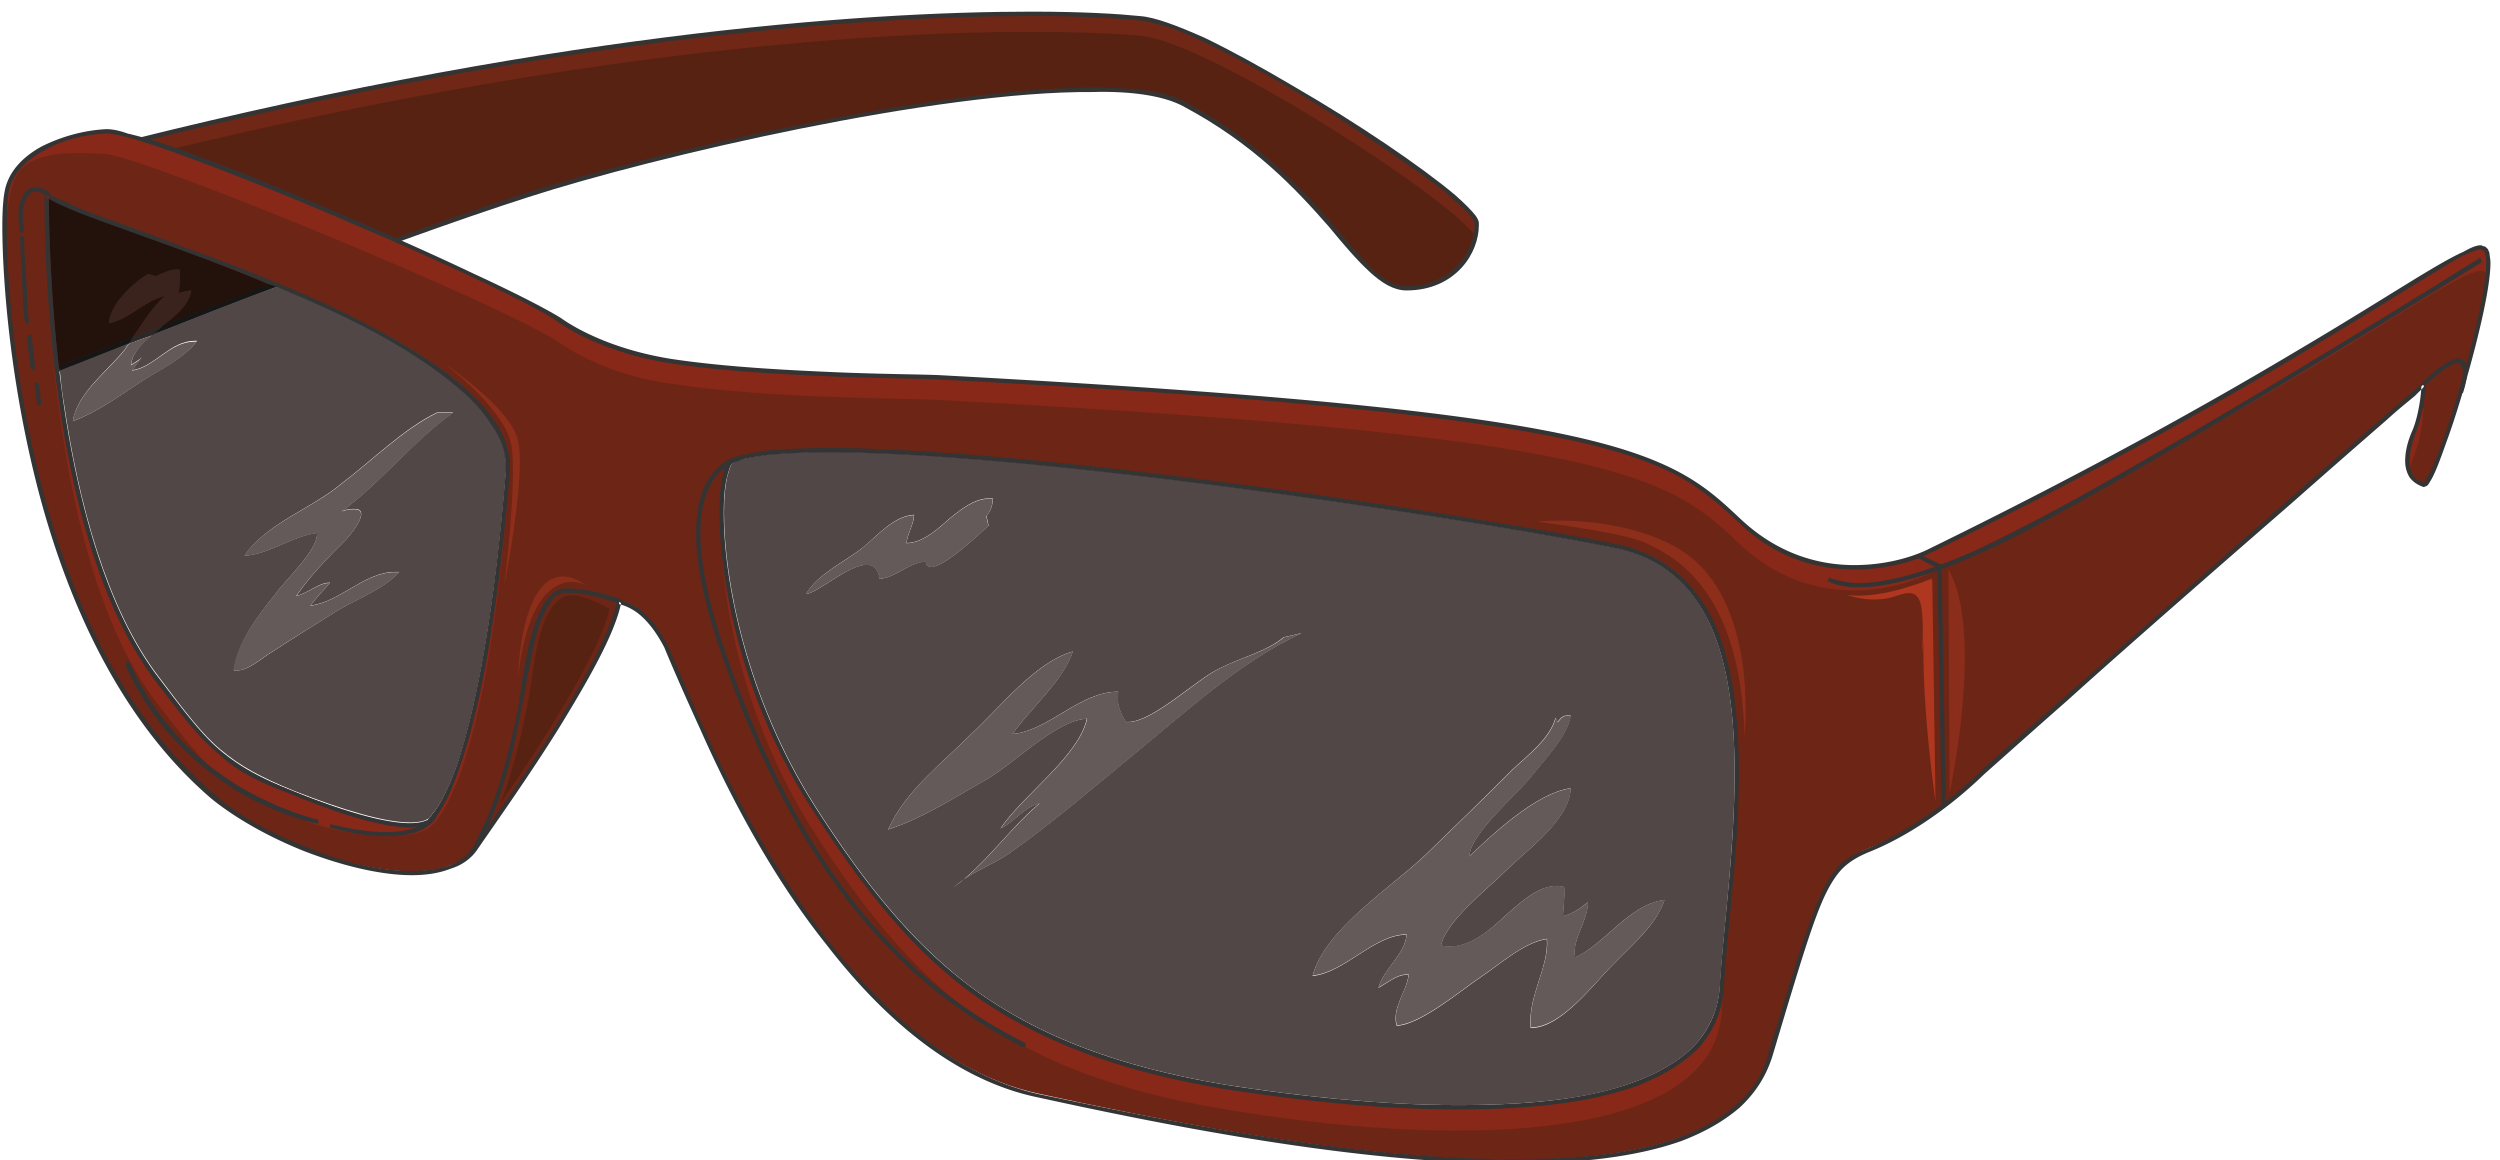 <svg xmlns="http://www.w3.org/2000/svg" version="1.0" viewBox="0 0 386.079 179.15"><defs><clipPath clipPathUnits="userSpaceOnUse" id="a"><path d="M-.24 1.12h385.606v179.25H-.24z"/></clipPath></defs><path clip-path="url(#a)" d="M228.062 34.48c-.18-4.018-41.035-30.822-52.049-31.662C161.822 1.64 104.776-.04 13.033 23.766c0 0-8.356 0-8.356 18.428 0 11.713 2.019 15.73 2.019 15.73s49.71-19.767 74.735-27.802c25.024-8.035 87.247-21.767 101.418-14.072 22.027 11.893 26.684 28.483 34.36 28.483 7.675 0 11.173-6.196 10.853-10.054z" fill="#582212" fill-rule="evenodd"/><path clip-path="url(#a)" d="M13.032 26.384C104.777 2.638 161.842 4.317 176.013 5.497c10.514.82 48.71 25.584 51.889 31.1.16-.839.32-1.518.16-2.178-.16-4.017-41.035-30.761-52.049-31.6-14.171-1.18-71.237-2.859-162.98 20.887 0 0-8.356 0-8.356 18.408v1.66c.34-17.39 8.355-17.39 8.355-17.39z" fill="#702716" fill-rule="evenodd"/><path d="M228.062 34.48h.32c0-.34-.16-.68-.5-1.18-.66-.84-1.66-1.84-3.158-3.178-5.177-4.358-15.011-11.054-24.865-16.75-4.837-2.858-9.674-5.537-13.832-7.536-4.177-1.858-7.675-3.198-10.014-3.358-3.338-.34-8.834-.68-16.69-.68-26.004 0-75.894 3.359-146.29 21.608v.34l.179-.34h-.18s-2.318 0-4.497 2.358c-2.159 2.499-4.178 7.196-4.178 16.41 0 11.733 2.02 15.75 2.02 15.91l.159.16h.34s.66-.32 2.159-.819c9.854-4.037 50.549-19.948 72.556-26.983 19.688-6.357 63.221-16.41 87.087-16.23 6.336-.18 11.173.659 14.011 2.178 11.014 5.857 17.51 12.892 22.507 18.589 2.338 2.838 4.337 5.177 6.356 7.036 1.819 1.659 3.658 2.838 5.656 2.838 3.838 0 6.676-1.5 8.515-3.518 1.84-1.999 2.659-4.517 2.659-6.536v-.32h-.66v.32c0 1.839-.84 4.197-2.499 6.036-1.678 1.84-4.337 3.358-8.015 3.358-1.819 0-3.498-1.02-5.336-2.698-2.659-2.679-5.837-6.856-10.334-11.553-4.338-4.517-10.174-9.714-18.529-14.232-2.998-1.679-7.995-2.178-14.331-2.178-24.026 0-67.4 9.874-87.407 16.25C56.246 37.817 6.536 57.585 6.536 57.585l.16.34.34-.18c-.16-.16-2-4.177-2-15.57 0-9.215 2-13.732 3.999-15.91.999-1.18 1.998-1.68 2.838-1.84.34-.18.66-.34.84-.34h.32v-.34l-.16.34h.16v-.34l-.16.34h.338C83.429 5.836 133.479 2.478 159.323 2.478c7.856 0 13.352.34 16.69.68 1.34.16 3.178.66 5.337 1.34 7.516 2.997 19.188 9.533 28.863 16.07 4.837 3.178 9.174 6.196 12.512 8.714 1.5 1.34 2.838 2.499 3.658 3.338.5.5.84.84 1 1.18.339.34.339.68.339.68h.34z" fill="#343434" fill-rule="evenodd"/><path d="M69.978 63.701C63.8 68.06 58.964 74.415 52.788 78.932c.84-.34 1.52-.34 2.019-.34 2.158 0 .32 2.859-1.34 4.698-2.678 2.678-5.516 5.536-7.675 8.714 1.66-.34 3.498-2.019 4.997-2.019h.18c-1 1.18-2.179 2.359-3.018 3.518 4.517-.5 8.355-5.177 13.032-5.177h.66c-2.179 2.499-6.516 4.178-9.355 5.857-3.498 2.179-6.995 4.357-10.333 6.536-1.68 1-3.518 2.838-5.517 2.838h-.32c.66-4.517 3.658-8.375 6.336-11.713 1.5-2.178 6.836-7.035 6.496-9.554-3.837.5-7.495 3.338-11.173 3.518 3.178-4.857 10.514-7.376 14.851-11.053C57.305 71.237 62.302 66.2 67.48 63.7h2.499M42.794 44.253c-7.016 2.519-13.532 5.197-19.208 7.376-1.66 1.339-3.158 2.858-3.338 4.697.52-.34 1.179-.68 1.679-1.18-.5.5-1 1.34-1.5 2.02 3.498-.5 5.837-4.538 9.675-4.538h.34c-2.18 2.858-5.677 4.357-8.515 6.216-3.338 2.179-7.016 4.857-10.674 6.197.66-4.358 5.337-7.716 7.995-11.054.18-.34.5-.68.68-1.02-4.677 1.84-8.515 3.359-10.694 4.198.18 1.84.34 3.518.68 5.357 2.159 14.731 6.496 31.321 14.511 41.875 4.178 5.536 6.836 9.054 9.674 11.393 3.019 2.518 6.017 4.177 11.353 6.356 7.676 3.018 14.012 4.857 17.85 4.857h.18c.999 0 1.998-.16 2.498-.5h.16s0-.16.18-.16c.16-.34.5-.68 1-1.339.839-1.18 1.998-3.358 3.337-7.035 2.499-7.536 5.497-20.948 7.496-45.233v-.84c0-2.178-.66-4.357-2.16-6.356-1.338-2.178-3.177-4.197-5.676-6.196-4.837-4.018-11.353-7.875-18.528-11.233-2.999-1.34-5.997-2.679-8.995-3.858z" fill="#504746" fill-rule="evenodd"/><path d="M7.555 30.581v.52c0 3.178.18 13.232 1.5 25.465 2.498-1 6.496-2.499 11.493-4.518 1.499-2.178 2.998-4.697 4.997-6.376-3.159.68-5.657 3.698-8.655 4.198 0-2.679 3.658-6.196 5.996-7.536l1.16.32c.999-.32 1.998-1 3.178-1h.5c.16 1.34 0 2.68-.18 3.699.499-.34 1.338-.34 1.998-.52-.32 2.179-2.318 3.857-4.317 5.377 4.997-1.84 10.653-4.038 16.47-6.217-11.313-4.857-22.806-8.534-29.462-11.213-2-.84-3.678-1.519-4.678-2.199z" fill="#23120c" fill-rule="evenodd"/><path d="M20.548 52.008c-4.977 2.02-8.975 3.518-11.473 4.538 0 .34.18.5.18.66 2.158-.84 5.976-2.34 10.633-4.198.34-.32.5-.66.66-1m21.127-8.075c-5.837 2.199-11.473 4.378-16.47 6.217-.5.52-1.16 1.019-1.66 1.519 5.657-2.179 12.133-4.877 19.11-7.396-.32-.16-.66-.34-.98-.34z" fill="#161616" fill-rule="evenodd"/><path d="M240.534 111.492c.5-.66.84-.999 1.5-.999h.519c-.52 3.178-3.678 6.376-5.677 8.895-2.498 3.338-9.674 9.034-10.013 12.892 3.677-3.518 10.513-9.894 15.69-10.554-.18 5.017-7.016 9.714-10.174 12.912-2.678 2.679-9.014 7.536-9.854 11.393.52.16.84.16 1.34.16 3.177 0 6.016-2.338 8.514-4.697 2.659-2.338 5.157-4.677 8.155-4.677.34 0 .68.16 1 .16.18 1.5-.16 3.018-.16 4.517 1.339-.32 2.678-1.16 3.837-2.178 0 3.018-2.498 5.716-1.998 8.554 4.657-2.018 8.335-8.215 13.831-8.874-1.319 4.017-5.337 7.195-8.175 10.214-2.998 3.018-7.835 9.554-12.492 9.554-.5-4.857 2.838-9.375 2.498-13.732-3.498.5-7.175 3.838-10.174 5.857-2.998 2.018-9.334 7.375-13.012 7.535-.82-2.678 1.52-5.197 1.84-7.875h-.32c-1.52 0-2.839 1.179-4.338 2.019.82-3.019 4.157-5.197 4.337-8.215-5.017 0-9.514 5.856-14.51 6.376 1.838-7.216 12.492-13.912 17.509-18.789 4.497-4.357 8.994-8.715 13.491-13.232 2.339-2.179 5.677-4.697 6.516-7.875l.32.66m-66.36 0c3.838 0 10.514-6.537 14.012-8.196 3.178-1.679 7.495-2.698 10.014-4.877l2.818-.66c-9.494 4.358-18.169 12.393-26.164 18.93-6.336 5.196-12.352 10.393-19.008 15.09-2.18 1.52-4.838 2.519-7.016 4.018-.5.5-1.16.84-1.66 1.339.5-.5 1-.84 1.66-1.34 4.177-3.517 7.515-8.214 11.673-11.732-2.319.5-3.838 2.858-5.997 3.857 3.498-5.196 12.013-11.053 13.332-16.93-4.837.18-11.493 7.216-15.83 9.555-4.677 2.678-9.674 5.876-14.851 7.555 2.678-6.036 8.355-10.233 13.012-14.93 4.337-4.018 9.674-10.894 15.51-12.573-1.499 4.537-6.495 8.715-9.334 12.752 5.657-.5 10.334-6.536 16.33-6.536-.32 1.84.34 3.338 1.18 4.677h.32m-34.18-27.643c2.179 0 4.338-1.679 6.336-3.518 2-1.679 4.178-3.358 6.336-3.358h.68c0 .84-.34 2.02-1 2.679l.32 1.519c-1.159 1-6.655 6.356-8.834 6.356-.5 0-.84-.16-.84-.84-2.658.18-4.657 2.519-7.155 2.699-.18-1.68-1-2.179-2-2.179-2.837 0-7.515 4.358-9.353 4.517 1.838-3.178 6.176-5.037 9.014-7.375 2.159-1.839 4.657-4.697 7.675-4.857 0 1.339-.999 2.838-1.179 4.357m-11.993-14.091c-3.338 0-6.336.18-8.834.34-2.519.34-4.517.68-5.837 1.179-.18.16-.34.34-.5.66-.18.52-.34 1.019-.52 1.678-.319 1.34-.499 3.198-.499 5.537 0 10.234 3.338 28.323 14.012 45.253 7.835 12.232 15.35 21.626 25.005 28.662 9.674 6.876 21.527 11.573 38.196 14.411 11.673 1.84 24.506 3.179 36.179 3.179 7.995 0 15.67-.5 22.006-2 6.336-1.518 11.513-4.017 14.671-7.375 2-2.358 3.338-5.037 3.678-8.375.5-8.894 2.319-21.467 2.319-33.52 0-8.214-.82-16.09-3.498-22.306-2.659-6.196-7.156-10.713-14.332-12.392-21.187-4.358-89.865-14.931-122.046-14.931z" fill="#504746" fill-rule="evenodd"/><path clip-path="url(#a)" d="M383.667 38.197c-3.497-1.32-25.184 17.25-85.887 46.871-5.177 2.499-18.35 5.517-29.203-4.857-10.673-10.373-19.348-16.57-122.925-22.086-5.157-.34-26.344-.18-41.855-2.519-8.515-1.339-14.351-4.337-17.35-6.356-8.334-5.696-63.381-29.462-70.057-29.122-6.676.34-14.331 3.678-15.33 9.374-1.02 5.697-.5 65.44 31.68 93.224 10.514 9.034 34.7 16.73 40.695 8.035 6.177-8.715 20.188-28.463 22.187-37.997 0 0 3.998.16 7.336 6.856 3.178 6.696 22.846 61.922 57.545 69.298 34.699 7.535 104.756 21.407 112.911-6.197 8.355-27.623 9.175-29.122 15.351-31.8 6.336-2.519 12.512-7.036 17.51-11.873 5.016-4.857 68.058-59.764 68.058-59.764s-.16 4.018-1.34 7.036c-1.158 3.018-1.998 7.535 1.34 8.375 1.839.34 12.832-35.159 9.334-36.498M78.432 72.676c-3.817 48.53-12.172 54.067-12.172 54.067-3.158 1.66-10.993-.5-20.848-4.517-10.673-4.198-12.832-6.536-21.187-17.75C6.396 81.052 7.215 29.843 7.215 29.843 14.731 35.2 80.111 51.43 78.432 72.677m187.487 80.011c-1.5 20.908-43.534 20.408-76.894 14.891-33.36-5.696-47.87-18.748-63.381-43.173-15.67-24.605-15.67-52.049-12.333-53.388 15.51-6.376 111.233 7.855 136.757 13.212 25.685 5.517 17.35 47.531 15.85 68.458z" fill="#6d2515" fill-rule="evenodd"/><path d="M383.627 38.377c-3.677-1.34-25.184 17.23-86.067 46.871-5.177 2.499-18.17 5.517-29.023-4.857-10.833-10.393-19.348-16.57-122.905-22.106-5.177-.34-26.364-.16-41.875-2.499-8.495-1.339-14.511-4.357-17.35-6.376-8.334-5.677-63.361-29.462-70.037-29.122-6.676.34-14.351 3.677-15.35 9.374-.16 1-.34 3.518-.34 7.036.18-1.68.18-2.839.34-3.518.999-5.697.5-10.554 15.35-9.374 6.676.68 61.703 23.445 70.038 29.122 2.838 2.019 8.854 5.197 17.35 6.356 15.51 2.359 36.697 2.179 41.874 2.519 103.557 5.516 112.072 11.712 122.905 22.106 10.854 10.374 23.846 7.356 29.023 4.837 60.883-29.622 82.39-48.19 86.067-46.851.16.16.32.32.5.82.32-2.5.16-4.178-.5-4.338M372.954 66.5c-.84 1.998-1.5 4.517-.84 6.176.16-.82.5-1.839.84-2.678 1.16-2.999 1.32-7.016 1.32-7.016l-.5.5c-.32.999-.5 1.998-.82 3.018m-107.075 86.367c-1.5 20.928-43.534 20.408-76.894 14.891-33.36-5.696-47.87-18.748-63.541-43.174-10.014-15.91-13.672-32.98-14.012-43.533-.34 9.874 2.839 29.302 14.012 47.031 15.67 24.605 30.182 37.678 63.541 43.194 33.36 5.697 75.395 6.017 76.894-14.89.5-9.215 2.498-22.607 2.338-35.16-.18 11.374-1.838 23.266-2.338 31.641M66.06 126.923c-2.998 1.66-10.833-.5-20.847-4.517-10.494-4.198-12.673-6.536-21.168-17.75C9.195 85.069 7.355 45.733 7.195 33.68c0 0-.839 51.229 16.85 74.654 8.495 11.054 10.674 13.572 21.168 17.75 10.014 3.837 17.689 3.517 20.687 1.998 0 0 8.675-3.178 12.512-51.708 0-.68 0-1.52-.16-2.359-3.837 47.551-12.192 52.908-12.192 52.908z" fill="#872819" fill-rule="evenodd"/><path d="M374.473 59.564s.18 0 .18-.18c.32-.32 1.34-1.16 2.179-1.839.5-.5.999-.84 1.499-1 .5-.34 1.02-.499 1.339-.499.18 0 .34.16.34.34.18.16.34.5.34 1 0 .659-.16 1.678-.68 3.017l.68.32c.5-1.499.66-2.678.66-3.338 0-.68-.16-1.18-.32-1.499-.34-.34-.68-.52-1.02-.52-.66 0-1.16.34-1.839.68-1.839 1-3.698 3.018-3.698 3.018l.34.5zm-92.284 30.142c.18 0 1.34.999 4.857.999 4.158 0 11.673-1.5 24.185-7.855 22.367-11.393 72.097-42.395 72.097-42.395l-.32-.68s-.68.52-2.179 1.36c-9.834 6.196-50.39 31.141-69.917 41.035-12.353 6.376-19.868 7.875-23.866 7.875-1.679 0-2.838-.34-3.518-.5-.32 0-.5-.18-.66-.18l-.16-.16h-.18l-.339.5z" fill="#343434" fill-rule="evenodd"/><path d="m296.34 86.248 2.839 1.499.66 36.298h.659l-.66-36.798-3.158-1.499-.34.5zM72.816 132.2c.18-.16 4.677-5.857 7.675-22.586.68-3.179 1.34-7.696 2.339-11.553.5-1.84 1.16-3.498 1.999-4.678.34-.66.66-1.179 1.159-1.499.5-.18 1-.34 1.499-.34h.18c3.658.16 5.497.84 7.835 1.68l.32-.68c-2.499-.84-4.497-1.5-8.155-1.68h-.18c-.66 0-1.32.18-1.819.52-1 .66-1.679 1.84-2.339 3.179-.999 2.178-1.658 4.837-2.158 7.515-.52 2.679-.84 5.357-1.18 7.376-1.658 8.355-3.497 13.891-4.996 17.41-.84 1.838-1.5 2.997-1.84 3.837-.34.34-.499.68-.659.84v.16h-.18l.5.499zM7.555 29.582c-.16 0-.999-.68-2.018-.68-.68 0-1.34.34-1.84 1.02-.519.84-.859 1.999-.859 3.678 0 .68.18 1.339.18 2.178 0 .16.16.16.34.16.16 0 .34-.16.34-.32 0-.68-.18-1.339-.18-2.018 0-1.68.34-2.679.68-3.178.5-.68.839-.84 1.339-.84.34 0 .84.16 1.019.34.16 0 .32.16.5.16v.18c.16 0 .5 0 .5-.18.16-.16.16-.34 0-.5zm-4.477 7.176s.16 2.878.32 5.916c0 1.52.16 3.038.16 4.397.16 1.18.16 2.2.32 2.539 0 .16.16.32.32.32s.32-.16.32-.5c-.16-.16-.16-1.18-.32-2.359 0-2.038-.16-4.557-.32-6.596-.16-2.198-.16-3.717-.16-3.717 0-.16-.16-.34-.32-.34s-.32.18-.32.34zm1.119 15.35s.18 1 .18 2.14c.18.999.34 2.138.34 2.478 0 .16.18.32.52.32.16 0 .16-.16.16-.48 0-.5-.5-4.617-.5-4.617 0-.16-.18-.34-.52-.16-.18 0-.18.16-.18.32zm1.2 7.276.32 3.018c0 .16.16.32.32.16.16 0 .32-.16.32-.34l-.32-2.838c-.16-.34-.32-.34-.48-.34-.16 0-.32.18-.16.34zm61.463 66.28s-.34.84-1.36 1.499c-1.179.68-2.858 1.34-5.896 1.34-2.199 0-4.897-.34-8.275-1.16-.18-.18-.34 0-.34.16-.18.16 0 .34.16.34 3.558.999 6.256 1.319 8.455 1.319 3.198 0 5.217-.66 6.396-1.5 1.2-.819 1.52-1.658 1.52-1.818 0-.18 0-.34-.16-.34-.16-.18-.34 0-.5.16zm-17.97.839h-.18c-1.159-.34-6.156-1.679-11.992-5.197-5.997-3.677-12.493-9.534-16.65-18.908-.18-.18-.34-.18-.5-.18-.18.18-.18.34-.18.52 4.518 10.214 11.833 16.23 18.01 19.908 6.316 3.518 11.312 4.517 11.312 4.517.34 0 .5 0 .5-.32 0-.18-.16-.34-.32-.34zm65.28-56.106s-1.678.18-3.337 1.86c-1.66 1.498-3.338 4.516-3.338 10.053 0 4.677 1.18 11.053 4.337 19.928 10.654 30.162 25.305 48.91 46.092 59.464.18 0 .34 0 .5-.16 0-.16 0-.34-.16-.5-20.807-10.393-35.119-28.982-45.772-58.964-3.158-8.894-4.318-15.25-4.318-19.768 0-5.377 1.66-8.215 3.159-9.554.66-.84 1.499-1.18 1.998-1.34.34-.18.5-.18.66-.18l.18-.16h.16c.16 0 .34-.159.16-.339 0-.16-.16-.34-.32-.34z" fill="#343434" fill-rule="evenodd"/><path d="M383.608 38.377v-.34c-.16 0-.32-.16-.5-.16-.66 0-1.5.34-2.659 1-4.177 1.838-12.012 7.195-25.344 15.07-13.192 7.876-31.86 18.43-57.545 30.982-2.499 1.179-6.496 2.338-11.174 2.338-5.496 0-11.832-1.679-17.669-7.196-2.678-2.518-5.177-4.857-9.174-7.035-12.013-6.536-36.198-10.874-113.911-15.071-2.499-.16-9.175-.16-17.01-.5-7.835-.34-17.01-.84-24.845-2.019-8.515-1.339-14.351-4.337-17.19-6.356-2.158-1.339-6.995-3.857-13.511-6.856-9.495-4.537-22.347-10.054-33.34-14.57-5.517-2.18-10.674-4.198-14.691-5.537a58.974 58.974 0 0 0-5.337-1.5c-1.32-.5-2.498-.68-3.158-.68h-.18c-3.498.18-6.996 1.18-9.994 2.7C3.378 24.304 1.2 26.663.7 29.661c-.16.84-.34 2.518-.34 5.197 0 8.215 1.18 24.285 5.676 41.355 4.498 16.91 12.513 34.999 26.524 47.051 3.658 3.018 8.995 6.037 14.511 8.215 5.657 2.179 11.673 3.678 16.51 3.678 2.339 0 4.338-.34 5.997-1 1.679-.499 3.178-1.518 4.177-3.017 2.998-4.358 7.995-11.394 12.493-18.59 4.517-7.355 8.674-14.57 9.674-19.427l-.32-.16v.34s1 .16 2.339.999c1.319.84 2.998 2.518 4.657 5.696.68 1.68 2.678 6.357 5.516 12.553 4.158 9.374 10.674 22.266 19.509 33.32 8.674 11.233 19.668 20.927 32.68 23.605 19.188 4.198 49.03 10.214 73.375 10.214 10.014 0 19.029-1 26.025-3.498 3.497-1.339 6.496-3.018 9.014-5.197 2.319-2.178 3.998-4.697 4.997-7.875 4.158-13.891 6.336-21.267 8.335-25.285 1-1.998 1.999-3.338 2.998-4.177 1-.84 2.179-1.52 3.838-2.179 6.176-2.518 12.512-7.035 17.51-11.892 1.338-1.18 6.176-5.517 12.852-11.394 9.834-8.874 23.685-20.927 35.018-30.8a2248.42 2248.42 0 0 1 14.332-12.553c1.838-1.68 3.338-2.859 4.337-3.698 1-1 1.52-1.5 1.52-1.5l-.18-.16h-.34v.16c0 .84-.32 4.178-1.32 6.697-.68 1.499-1.18 3.178-1.18 4.857 0 .84.18 1.679.68 2.518.5.66 1.16 1.16 2.16 1.5.18 0 .339-.16.499-.16.18-.18.34-.34.5-.68.68-1 1.499-3.178 2.498-6.016 1.5-4.038 3.178-9.715 4.517-14.911 1.32-5.197 2.319-10.054 2.319-12.893 0-.5-.16-1.179-.16-1.519-.16-.32-.16-.5-.34-.66-.16-.16-.32-.34-.5-.34v.34l-.16.34h.16c.18.32.34 1 .34 1.84 0 1.998-.5 5.196-1.339 8.714-1.16 5.357-2.998 11.713-4.657 16.73-.84 2.518-1.679 4.697-2.339 6.196-.34.84-.66 1.34-.999 1.84 0 .179-.16.339-.16.339l-.18.16v.18-.18.18-.18.18l.18-.18h-.18v.18l.18-.18c-.84-.16-1.519-.66-1.839-1.16-.34-.68-.5-1.339-.5-2.178 0-1.5.5-3.178 1-4.517 1.34-3.178 1.499-7.196 1.499-7.196v-.84l-.5.5s-15.85 13.732-32.2 28.123c-8.155 7.196-16.51 14.571-23.166 20.428-6.676 5.856-11.513 10.054-12.852 11.393-4.997 4.857-11.174 9.214-17.35 11.893-1.499.66-2.818 1.159-3.997 2.178-1.66 1.5-2.999 3.678-4.658 8.195-1.679 4.358-3.677 11.054-6.835 21.427-.84 3.198-2.519 5.697-4.838 7.716-3.517 3.178-8.354 5.356-14.35 6.696-5.837 1.339-12.833 1.838-20.189 1.838-24.345 0-54.027-6.036-73.215-10.053-17.17-3.838-30.682-19.409-40.356-35-4.837-7.695-8.675-15.39-11.493-21.766-2.838-6.196-4.677-10.873-5.516-12.552-1.66-3.338-3.498-5.197-4.997-6.017-1.34-.84-2.499-1.02-2.499-1.02h-.34v.34c-1 4.698-4.997 11.893-9.514 19.249-4.497 7.216-9.494 14.231-12.672 18.589-.82 1.339-2.159 2.178-3.658 2.858-1.68.5-3.678.84-5.837.84-4.837 0-10.673-1.34-16.19-3.698-5.656-2.179-10.833-5.017-14.331-8.195-13.852-11.733-21.847-29.642-26.344-46.552-4.517-16.91-5.677-32.98-5.677-41.195 0-2.519.16-4.357.34-5.197.5-2.678 2.499-4.857 5.337-6.356 2.818-1.68 6.336-2.519 9.654-2.679h.18c.84 0 2.339.34 4.657 1 7.675 2.358 22.027 8.035 35.539 13.911 6.656 2.839 13.172 5.857 18.508 8.355 5.157 2.519 9.175 4.538 10.994 5.877 2.838 1.999 8.854 5.017 17.35 6.356 7.834 1.18 17.009 1.679 25.024 2.019 7.835.32 14.511.32 17.01.5 51.688 2.678 79.711 5.676 96.221 9.194 8.175 1.679 13.512 3.698 17.35 5.696 3.838 2.18 6.496 4.518 9.174 7.036 5.837 5.697 12.333 7.376 18.01 7.376 4.837 0 9.014-1.18 11.333-2.359 29.522-14.391 49.71-26.104 63.221-34.32 6.656-4.017 11.673-7.195 15.331-9.373 1.839-1.18 3.338-2.02 4.337-2.519 1.18-.5 2-.84 2.499-.84.18 0 .18 0 .34.18l.16-.34m-305.196 34.5h-.32c-1.998 24.265-5.016 37.677-7.515 45.212-1.339 3.678-2.498 5.857-3.338 7.016-.5.68-.82 1.02-1 1.34-.159 0-.159.18-.159.18h-.16v.16h.16-.16.16-.16l.16.179-.16-.34c-.5.34-1.519.5-2.678.5-3.838 0-10.174-1.839-17.85-4.857-5.336-2.179-8.334-3.858-11.333-6.356-2.838-2.359-5.496-5.877-9.674-11.393C16.37 93.963 12.053 77.393 9.874 62.662c-2.159-14.751-2.339-27.803-2.339-31.48v-1.18h-.32l-.18.34c.84.66 2.68 1.499 5.178 2.518 8.674 3.338 25.184 8.695 39.516 15.39 7.175 3.359 13.691 7.196 18.508 11.234 2.519 1.999 4.338 4.018 5.677 6.176 1.5 2.019 2.179 4.198 2.179 6.376v.84h.66v-.84c0-2.678-1-5.197-2.839-7.715-3.158-4.337-8.675-8.355-15.17-12.053-9.675-5.516-21.848-10.373-32.181-14.051A402.062 402.062 0 0 0 14.87 33.18a43.279 43.279 0 0 1-4.657-1.999c-1.34-.5-2.339-1.02-2.838-1.34l-.5-.499v1.84c0 3.677.16 16.729 2.338 31.64 2.16 14.731 6.496 31.32 14.672 42.194 4.177 5.537 6.835 8.875 9.834 11.393 2.838 2.679 6.176 4.358 11.513 6.357 7.675 3.178 14.011 5.017 18.009 5.017 1.339 0 2.338-.16 2.998-.5.18-.16 2.338-1.5 4.837-9.035 2.678-7.535 5.676-21.107 7.675-45.372h-.34m187.467 80.031h-.34c-.34 3.358-1.659 6.037-3.678 8.375-3.158 3.358-8.335 5.857-14.67 7.376-6.337 1.499-14.012 1.999-22.007 1.999-11.673 0-24.526-1.34-36.199-3.179-16.67-2.838-28.522-7.535-38.176-14.41-9.675-7.017-17.19-16.41-25.025-28.623-10.674-16.91-14.012-35-14.012-45.213 0-2.339.16-4.177.5-5.517.16-.68.34-1.179.5-1.679.18-.34.34-.5.5-.68 1.339-.499 3.337-.839 5.836-1.159 2.498-.18 5.516-.34 8.834-.34 32.2 0 100.9 10.554 122.086 14.912 7.176 1.659 11.673 6.176 14.352 12.372 2.658 6.196 3.498 14.072 3.498 22.287 0 12.052-1.84 24.605-2.339 33.48h.66c.5-8.875 2.338-21.428 2.338-33.48 0-8.215-.82-16.25-3.498-22.607-2.838-6.376-7.495-11.053-15.01-12.732-21.188-4.357-89.886-14.91-122.087-14.91-3.497 0-6.496.179-8.994.339-2.499.34-4.497.68-5.837 1.34-.34.179-.68.499-.999.839-.34.68-.5 1.679-.68 3.018-.32 1.179-.32 2.838-.32 4.517 0 10.374 3.339 28.643 14.172 45.552 7.835 12.213 15.35 21.767 25.025 28.803 9.834 7.016 21.847 11.713 38.517 14.551 11.832 1.859 24.505 3.198 36.358 3.198 10.833 0 20.847-1.02 28.182-3.858 3.678-1.499 6.676-3.357 9.015-5.696 2.159-2.519 3.498-5.357 3.818-8.875h-.32z" fill="#343434" fill-rule="evenodd"/><path d="M242.093 110.533c-.68 0-1.02.34-1.519 1.02l-.32-.68c-.84 3.178-4.177 5.676-6.516 7.855-4.497 4.517-8.994 8.855-13.491 13.212-5.017 4.837-15.691 11.533-17.53 18.709 5.017-.5 9.514-6.356 14.511-6.356-.16 3.018-3.498 5.196-4.337 8.195 1.52-.84 2.838-2 4.337-2h.34c-.34 2.68-2.658 5.178-1.839 7.856 3.678-.18 10.014-5.517 13.012-7.535 2.999-2 6.676-5.337 10.174-5.837.34 4.338-2.998 8.855-2.498 13.692 4.657 0 9.494-6.516 12.512-9.514 2.818-3.019 6.836-6.177 8.155-10.194-5.496.66-9.154 6.856-13.831 8.854-.5-2.838 1.998-5.516 1.998-8.514-1.159.999-2.498 1.838-3.837 2.158 0-1.499.34-2.998.18-4.497-.34 0-.68-.18-1.02-.18-2.998 0-5.496 2.339-8.155 4.677-2.518 2.339-5.337 4.677-8.515 4.677-.5 0-.84 0-1.339-.16.84-3.837 7.176-8.694 9.854-11.373 3.158-3.158 9.994-7.855 10.174-12.852-5.177.66-12.013 7.016-15.69 10.514.34-3.838 7.515-9.514 10.013-12.852 2-2.519 5.177-5.697 5.677-8.875h-.5zM23.546 51.769c-1.34.5-2.499.84-3.658 1.339-.18.32-.5.66-.68 1-2.658 3.317-7.295 6.635-7.975 10.933 3.658-1.32 7.316-3.978 10.654-6.137 2.818-1.819 6.296-3.318 8.455-6.136h-.32c-3.818 0-6.156 3.978-9.634 4.477.5-.66.999-1.479 1.499-1.978-.5.5-1.18.819-1.68 1.159.18-1.82 1.68-3.318 3.339-4.657z" fill="#645a59" fill-rule="evenodd"/><path d="M27.204 41.615c-1.16 0-2.16.68-3.179 1.02l-1.159-.34c-2.338 1.359-6.036 4.896-6.036 7.615 3.018-.52 5.536-3.558 8.715-4.238-2.02 1.7-3.518 4.238-5.017 6.416 1.499-.5 3.178-1.179 4.677-1.838 1.999-1.54 4.017-3.219 4.337-5.417-.66.18-1.499.18-1.999.5.16-1 .34-2.359.16-3.718h-.5z" fill="#39231c" fill-rule="evenodd"/><path d="M25.225 50.25a56.09 56.09 0 0 1-4.677 1.818c-.16.34-.34.66-.68.98 1.18-.48 2.359-.82 3.698-1.3.5-.5 1.159-.999 1.659-1.498z" fill="#2d2828" fill-rule="evenodd"/><path d="M69.998 63.761h-2.499c-5.197 2.519-10.214 7.536-14.89 11.054-4.358 3.677-11.734 6.196-14.912 11.033 3.678-.16 7.376-2.998 11.213-3.498.34 2.499-5.017 7.356-6.516 9.534-2.678 3.338-5.696 7.176-6.376 11.693h.34c2.019 0 3.858-1.839 5.537-2.838 3.338-2.179 6.855-4.337 10.373-6.516 2.839-1.68 7.196-3.358 9.375-5.857h-.68c-4.677 0-8.535 4.678-13.052 5.177.84-1.159 2.019-2.338 3.018-3.498h-.18c-1.499 0-3.338 1.66-5.017 2 2.179-3.179 5.017-6.017 7.696-8.696 1.679-1.838 3.517-4.697 1.339-4.697-.5 0-1.16 0-1.999.34 6.196-4.517 11.053-10.873 17.23-15.23zm78.852 72.057c-.66.52-1.16.84-1.66 1.339.5-.5 1.16-.82 1.66-1.34m52.268-38.076-2.838.68c-2.499 2.178-6.836 3.177-10.014 4.856-3.498 1.68-10.194 8.235-14.032 8.235h-.32c-.839-1.359-1.518-2.858-1.179-4.697-6.016 0-10.693 6.037-16.37 6.536 2.839-4.037 7.855-8.215 9.355-12.752-5.837 1.679-11.194 8.555-15.531 12.572-4.677 4.698-10.354 8.895-13.032 14.931 5.177-1.679 10.194-4.857 14.87-7.535 4.338-2.359 11.034-9.394 15.871-9.574-1.339 5.876-9.854 11.753-13.372 16.95 2.179-1 3.678-3.359 6.017-3.858-4.178 3.518-7.516 8.215-11.693 11.733 2.178-1.5 4.857-2.519 7.016-4.018 6.675-4.697 12.692-9.894 19.048-15.09 8.015-6.557 16.69-14.592 26.204-18.97zm-48.471-20.708c-2.158 0-4.337 1.68-6.336 3.358-1.998 1.84-4.177 3.498-6.336 3.498.16-1.499 1.16-2.998 1.16-4.337-2.999.16-5.497 2.998-7.676 4.837-2.838 2.358-7.176 4.197-9.014 7.355 1.838-.16 6.516-4.497 9.354-4.497 1 0 1.839.5 1.999 2.159 2.498-.16 4.497-2.499 7.175-2.659 0 .66.34.82.84.82 2.159 0 7.675-5.337 8.834-6.336l-.34-1.52c.68-.659 1-1.838 1-2.678h-.66z" fill="#645a59" fill-rule="evenodd"/><path d="m298.4 89.346.499 34.379s-3.838-25.824-.5-34.38z" fill="#b0371f" fill-rule="evenodd"/><path d="m300.898 87.907.18 34.619s5.416-24.905-.18-34.62z" fill="#8a2d1a" fill-rule="evenodd"/><path d="M68.319 55.926s9.854 7.196 10.693 13.052c.84 5.697-1.16 21.567-1.16 21.567s3.659-18.229 2-23.066c-1.68-5.017-11.533-11.553-11.533-11.553zm18.648 33.1c-6.636 0-6.975 15.51-6.975 15.51 1.499-12.492 5.656-14.67 8.314-14.67 1.5 0 2.479.68 2.479.68-1.48-1-2.638-1.52-3.818-1.52z" fill="#8d2e1b" fill-rule="evenodd"/><path d="M94.143 94.043s-4.977-3.018-7.136-1.839c-1.999 1-3.658 4.018-4.657 11.053-.82 7.056-3.478 17.27-5.157 20.948 0 0 14.791-20.948 16.95-30.162z" fill="#582212" fill-rule="evenodd"/><path d="M240.414 80.391c-1.819 0-2.998.18-2.998.18s13.172 1.68 16.49 3.178c3.158 1.52 14.991 6.037 15.49 29.982 0 0 2.32-20.607-9.334-28.463-6.316-4.197-14.97-4.877-19.648-4.877z" fill="#8d2e1b" fill-rule="evenodd"/><path d="M298.34 89.346s-7.796 3.338-13.113 2.518c0 0 3.818 1.5 7.636.16 3.817-1.339 4.317.16 3.997 8.835l1.48-11.513z" fill="#b0371f" fill-rule="evenodd"/></svg>